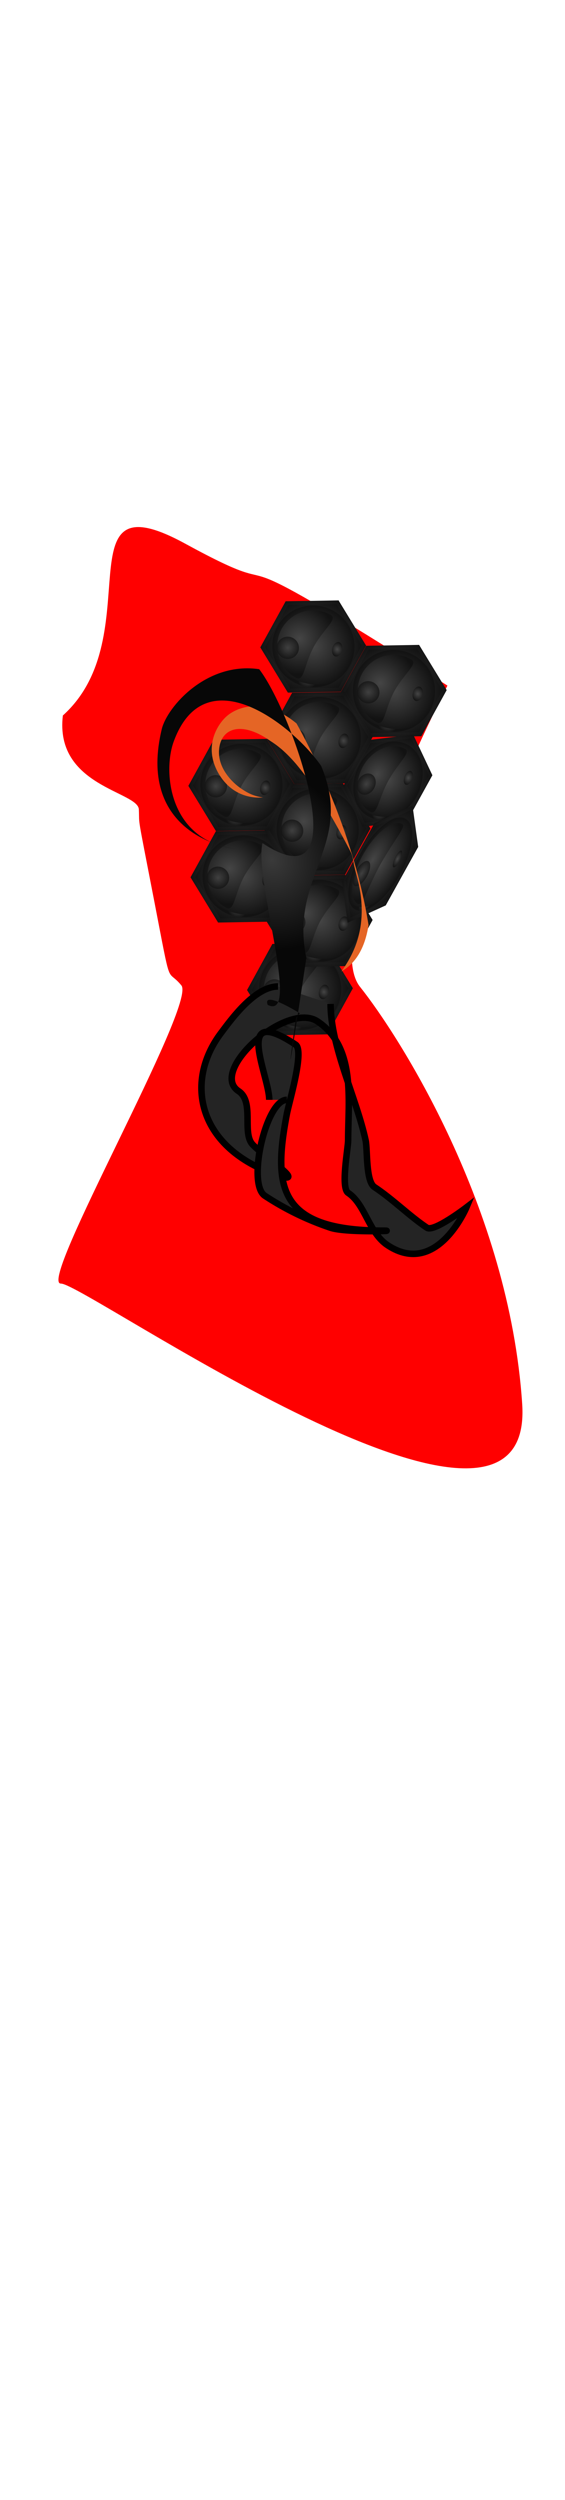 <svg class="shirtOverlay" width="86" height="380" viewBox="202.715 584.407 86.593 380.048" xmlns="http://www.w3.org/2000/svg"><defs><filter id="b" x="-.022" width="1.045" y="-.026" height="1.052" color-interpolation-filters="sRGB"><feGaussianBlur stdDeviation=".552"/></filter><filter id="d" x="-.036" width="1.072" y="-.036" height="1.072" color-interpolation-filters="sRGB"><feGaussianBlur stdDeviation=".75"/></filter><filter id="f" x="-.037" width="1.075" y="-.067" height="1.134" color-interpolation-filters="sRGB"><feGaussianBlur stdDeviation=".688"/></filter><filter id="h" x="-.123" width="1.246" y="-.172" height="1.343" color-interpolation-filters="sRGB"><feGaussianBlur stdDeviation=".456"/></filter><filter id="k" x="-.048" width="1.096" y="-.048" height="1.096" color-interpolation-filters="sRGB"><feGaussianBlur stdDeviation=".271"/></filter><radialGradient id="a" gradientUnits="userSpaceOnUse" cx="-766.702" cy="536.369" r="32.249"><stop offset="0" stop-color="#454545"/><stop offset="1" stop-color="#121212"/></radialGradient><radialGradient id="c" gradientUnits="userSpaceOnUse" cx="-766.579" cy="536.427" r="29.532"><stop offset="0" stop-color="#454545"/><stop offset="1" stop-color="#121212"/></radialGradient><radialGradient id="e" gradientUnits="userSpaceOnUse" cx="-766.58" cy="536.427" r="25.008"><stop offset="0" stop-color="#454545"/><stop offset="1" stop-color="#121212"/></radialGradient><radialGradient id="g" gradientUnits="userSpaceOnUse" cx="-766.58" cy="526.76" r="22.027"><stop offset="0" stop-color="#454545"/><stop offset="1" stop-color="#121212"/></radialGradient><radialGradient id="i" gradientUnits="userSpaceOnUse" cx="-765.761" cy="448.119" r="4.446"><stop offset="0" stop-color="#454545"/><stop offset="1" stop-color="#121212"/></radialGradient><radialGradient id="j" gradientUnits="userSpaceOnUse" cx="-785.397" cy="542.81" r="6.191"><stop offset="0" stop-color="#454545"/><stop offset="1" stop-color="#121212"/></radialGradient><radialGradient id="l" gradientUnits="userSpaceOnUse" cx="-775" cy="523.255" r="6.786"><stop offset="0" stop-color="#454545"/><stop offset="1" stop-color="#121212"/></radialGradient><radialGradient id="m" gradientUnits="userSpaceOnUse" cx="-766.702" cy="536.369" r="32.249"><stop offset="0" stop-color="#454545"/><stop offset="1" stop-color="#121212"/></radialGradient><radialGradient id="n" gradientUnits="userSpaceOnUse" cx="-766.579" cy="536.427" r="29.532"><stop offset="0" stop-color="#454545"/><stop offset="1" stop-color="#121212"/></radialGradient><radialGradient id="o" gradientUnits="userSpaceOnUse" cx="-766.58" cy="536.427" r="25.008"><stop offset="0" stop-color="#454545"/><stop offset="1" stop-color="#121212"/></radialGradient><radialGradient id="p" gradientUnits="userSpaceOnUse" cx="-766.58" cy="526.76" r="22.027"><stop offset="0" stop-color="#454545"/><stop offset="1" stop-color="#121212"/></radialGradient><radialGradient id="q" gradientUnits="userSpaceOnUse" cx="-765.761" cy="448.119" r="4.446"><stop offset="0" stop-color="#454545"/><stop offset="1" stop-color="#121212"/></radialGradient><radialGradient id="r" gradientUnits="userSpaceOnUse" cx="-785.397" cy="542.81" r="6.191"><stop offset="0" stop-color="#454545"/><stop offset="1" stop-color="#121212"/></radialGradient><radialGradient id="s" gradientUnits="userSpaceOnUse" cx="-775" cy="523.255" r="6.786"><stop offset="0" stop-color="#454545"/><stop offset="1" stop-color="#121212"/></radialGradient><radialGradient id="t" gradientUnits="userSpaceOnUse" cx="-766.702" cy="536.369" r="32.249"><stop offset="0" stop-color="#454545"/><stop offset="1" stop-color="#121212"/></radialGradient><radialGradient id="u" gradientUnits="userSpaceOnUse" cx="-766.579" cy="536.427" r="29.532"><stop offset="0" stop-color="#454545"/><stop offset="1" stop-color="#121212"/></radialGradient><radialGradient id="v" gradientUnits="userSpaceOnUse" cx="-766.58" cy="536.427" r="25.008"><stop offset="0" stop-color="#454545"/><stop offset="1" stop-color="#121212"/></radialGradient><radialGradient id="w" gradientUnits="userSpaceOnUse" cx="-766.58" cy="526.76" r="22.027"><stop offset="0" stop-color="#454545"/><stop offset="1" stop-color="#121212"/></radialGradient><radialGradient id="x" gradientUnits="userSpaceOnUse" cx="-765.761" cy="448.119" r="4.446"><stop offset="0" stop-color="#454545"/><stop offset="1" stop-color="#121212"/></radialGradient><radialGradient id="y" gradientUnits="userSpaceOnUse" cx="-785.397" cy="542.81" r="6.191"><stop offset="0" stop-color="#454545"/><stop offset="1" stop-color="#121212"/></radialGradient><radialGradient id="z" gradientUnits="userSpaceOnUse" cx="-775" cy="523.255" r="6.786"><stop offset="0" stop-color="#454545"/><stop offset="1" stop-color="#121212"/></radialGradient><radialGradient id="A" gradientUnits="userSpaceOnUse" cx="-766.702" cy="536.369" r="32.249"><stop offset="0" stop-color="#454545"/><stop offset="1" stop-color="#121212"/></radialGradient><radialGradient id="B" gradientUnits="userSpaceOnUse" cx="-766.579" cy="536.427" r="29.532"><stop offset="0" stop-color="#454545"/><stop offset="1" stop-color="#121212"/></radialGradient><radialGradient id="C" gradientUnits="userSpaceOnUse" cx="-766.58" cy="536.427" r="25.008"><stop offset="0" stop-color="#454545"/><stop offset="1" stop-color="#121212"/></radialGradient><radialGradient id="D" gradientUnits="userSpaceOnUse" cx="-766.58" cy="526.76" r="22.027"><stop offset="0" stop-color="#454545"/><stop offset="1" stop-color="#121212"/></radialGradient><radialGradient id="E" gradientUnits="userSpaceOnUse" cx="-765.761" cy="448.119" r="4.446"><stop offset="0" stop-color="#454545"/><stop offset="1" stop-color="#121212"/></radialGradient><radialGradient id="F" gradientUnits="userSpaceOnUse" cx="-785.397" cy="542.81" r="6.191"><stop offset="0" stop-color="#454545"/><stop offset="1" stop-color="#121212"/></radialGradient><radialGradient id="G" gradientUnits="userSpaceOnUse" cx="-775" cy="523.255" r="6.786"><stop offset="0" stop-color="#454545"/><stop offset="1" stop-color="#121212"/></radialGradient><radialGradient id="H" gradientUnits="userSpaceOnUse" cx="-766.702" cy="536.369" r="32.249"><stop offset="0" stop-color="#454545"/><stop offset="1" stop-color="#121212"/></radialGradient><radialGradient id="I" gradientUnits="userSpaceOnUse" cx="-766.579" cy="536.427" r="29.532"><stop offset="0" stop-color="#454545"/><stop offset="1" stop-color="#121212"/></radialGradient><radialGradient id="J" gradientUnits="userSpaceOnUse" cx="-766.58" cy="536.427" r="25.008"><stop offset="0" stop-color="#454545"/><stop offset="1" stop-color="#121212"/></radialGradient><radialGradient id="K" gradientUnits="userSpaceOnUse" cx="-766.58" cy="526.76" r="22.027"><stop offset="0" stop-color="#454545"/><stop offset="1" stop-color="#121212"/></radialGradient><radialGradient id="L" gradientUnits="userSpaceOnUse" cx="-765.761" cy="448.119" r="4.446"><stop offset="0" stop-color="#454545"/><stop offset="1" stop-color="#121212"/></radialGradient><radialGradient id="M" gradientUnits="userSpaceOnUse" cx="-785.397" cy="542.81" r="6.191"><stop offset="0" stop-color="#454545"/><stop offset="1" stop-color="#121212"/></radialGradient><radialGradient id="N" gradientUnits="userSpaceOnUse" cx="-775" cy="523.255" r="6.786"><stop offset="0" stop-color="#454545"/><stop offset="1" stop-color="#121212"/></radialGradient><radialGradient id="O" gradientUnits="userSpaceOnUse" cx="-766.702" cy="536.369" r="32.249"><stop offset="0" stop-color="#454545"/><stop offset="1" stop-color="#121212"/></radialGradient><radialGradient id="P" gradientUnits="userSpaceOnUse" cx="-766.579" cy="536.427" r="29.532"><stop offset="0" stop-color="#454545"/><stop offset="1" stop-color="#121212"/></radialGradient><radialGradient id="Q" gradientUnits="userSpaceOnUse" cx="-766.58" cy="536.427" r="25.008"><stop offset="0" stop-color="#454545"/><stop offset="1" stop-color="#121212"/></radialGradient><radialGradient id="R" gradientUnits="userSpaceOnUse" cx="-766.58" cy="526.76" r="22.027"><stop offset="0" stop-color="#454545"/><stop offset="1" stop-color="#121212"/></radialGradient><radialGradient id="S" gradientUnits="userSpaceOnUse" cx="-765.761" cy="448.119" r="4.446"><stop offset="0" stop-color="#454545"/><stop offset="1" stop-color="#121212"/></radialGradient><radialGradient id="T" gradientUnits="userSpaceOnUse" cx="-785.397" cy="542.81" r="6.191"><stop offset="0" stop-color="#454545"/><stop offset="1" stop-color="#121212"/></radialGradient><radialGradient id="U" gradientUnits="userSpaceOnUse" cx="-775" cy="523.255" r="6.786"><stop offset="0" stop-color="#454545"/><stop offset="1" stop-color="#121212"/></radialGradient><radialGradient id="V" gradientUnits="userSpaceOnUse" cx="-766.702" cy="536.369" r="32.249"><stop offset="0" stop-color="#454545"/><stop offset="1" stop-color="#121212"/></radialGradient><radialGradient id="W" gradientUnits="userSpaceOnUse" cx="-766.579" cy="536.427" r="29.532"><stop offset="0" stop-color="#454545"/><stop offset="1" stop-color="#121212"/></radialGradient><radialGradient id="X" gradientUnits="userSpaceOnUse" cx="-766.58" cy="536.427" r="25.008"><stop offset="0" stop-color="#454545"/><stop offset="1" stop-color="#121212"/></radialGradient><radialGradient id="Y" gradientUnits="userSpaceOnUse" cx="-766.58" cy="526.76" r="22.027"><stop offset="0" stop-color="#454545"/><stop offset="1" stop-color="#121212"/></radialGradient><radialGradient id="Z" gradientUnits="userSpaceOnUse" cx="-765.761" cy="448.119" r="4.446"><stop offset="0" stop-color="#454545"/><stop offset="1" stop-color="#121212"/></radialGradient><radialGradient id="aa" gradientUnits="userSpaceOnUse" cx="-785.397" cy="542.81" r="6.191"><stop offset="0" stop-color="#454545"/><stop offset="1" stop-color="#121212"/></radialGradient><radialGradient id="ab" gradientUnits="userSpaceOnUse" cx="-775" cy="523.255" r="6.786"><stop offset="0" stop-color="#454545"/><stop offset="1" stop-color="#121212"/></radialGradient><radialGradient id="ac" gradientUnits="userSpaceOnUse" cx="-766.702" cy="536.369" r="32.249"><stop offset="0" stop-color="#454545"/><stop offset="1" stop-color="#121212"/></radialGradient><radialGradient id="ad" gradientUnits="userSpaceOnUse" cx="-766.579" cy="536.427" r="29.532"><stop offset="0" stop-color="#454545"/><stop offset="1" stop-color="#121212"/></radialGradient><radialGradient id="ae" gradientUnits="userSpaceOnUse" cx="-766.58" cy="536.427" r="25.008"><stop offset="0" stop-color="#454545"/><stop offset="1" stop-color="#121212"/></radialGradient><radialGradient id="af" gradientUnits="userSpaceOnUse" cx="-766.58" cy="526.76" r="22.027"><stop offset="0" stop-color="#454545"/><stop offset="1" stop-color="#121212"/></radialGradient><radialGradient id="ag" gradientUnits="userSpaceOnUse" cx="-765.761" cy="448.119" r="4.446"><stop offset="0" stop-color="#454545"/><stop offset="1" stop-color="#121212"/></radialGradient><radialGradient id="ah" gradientUnits="userSpaceOnUse" cx="-785.397" cy="542.81" r="6.191"><stop offset="0" stop-color="#454545"/><stop offset="1" stop-color="#121212"/></radialGradient><radialGradient id="ai" gradientUnits="userSpaceOnUse" cx="-775" cy="523.255" r="6.786"><stop offset="0" stop-color="#454545"/><stop offset="1" stop-color="#121212"/></radialGradient><radialGradient id="aj" gradientUnits="userSpaceOnUse" cx="-766.702" cy="536.369" r="32.249"><stop offset="0" stop-color="#454545"/><stop offset="1" stop-color="#121212"/></radialGradient><radialGradient id="ak" gradientUnits="userSpaceOnUse" cx="-766.579" cy="536.427" r="29.532"><stop offset="0" stop-color="#454545"/><stop offset="1" stop-color="#121212"/></radialGradient><radialGradient id="al" gradientUnits="userSpaceOnUse" cx="-766.58" cy="536.427" r="25.008"><stop offset="0" stop-color="#454545"/><stop offset="1" stop-color="#121212"/></radialGradient><radialGradient id="am" gradientUnits="userSpaceOnUse" cx="-766.58" cy="526.76" r="22.027"><stop offset="0" stop-color="#454545"/><stop offset="1" stop-color="#121212"/></radialGradient><radialGradient id="an" gradientUnits="userSpaceOnUse" cx="-765.761" cy="448.119" r="4.446"><stop offset="0" stop-color="#454545"/><stop offset="1" stop-color="#121212"/></radialGradient><radialGradient id="ao" gradientUnits="userSpaceOnUse" cx="-785.397" cy="542.81" r="6.191"><stop offset="0" stop-color="#454545"/><stop offset="1" stop-color="#121212"/></radialGradient><radialGradient id="ap" gradientUnits="userSpaceOnUse" cx="-775" cy="523.255" r="6.786"><stop offset="0" stop-color="#454545"/><stop offset="1" stop-color="#121212"/></radialGradient><radialGradient id="aq" gradientUnits="userSpaceOnUse" cx="-766.702" cy="536.369" r="32.249"><stop offset="0" stop-color="#454545"/><stop offset="1" stop-color="#121212"/></radialGradient><radialGradient id="ar" gradientUnits="userSpaceOnUse" cx="-766.579" cy="536.427" r="29.532"><stop offset="0" stop-color="#454545"/><stop offset="1" stop-color="#121212"/></radialGradient><radialGradient id="as" gradientUnits="userSpaceOnUse" cx="-766.58" cy="536.427" r="25.008"><stop offset="0" stop-color="#454545"/><stop offset="1" stop-color="#121212"/></radialGradient><radialGradient id="at" gradientUnits="userSpaceOnUse" cx="-766.58" cy="526.76" r="22.027"><stop offset="0" stop-color="#454545"/><stop offset="1" stop-color="#121212"/></radialGradient><radialGradient id="au" gradientUnits="userSpaceOnUse" cx="-765.761" cy="448.119" r="4.446"><stop offset="0" stop-color="#454545"/><stop offset="1" stop-color="#121212"/></radialGradient><radialGradient id="av" gradientUnits="userSpaceOnUse" cx="-785.397" cy="542.81" r="6.191"><stop offset="0" stop-color="#454545"/><stop offset="1" stop-color="#121212"/></radialGradient><radialGradient id="aw" gradientUnits="userSpaceOnUse" cx="-775" cy="523.255" r="6.786"><stop offset="0" stop-color="#454545"/><stop offset="1" stop-color="#121212"/></radialGradient><radialGradient id="ay" gradientUnits="userSpaceOnUse" cx="244.241" cy="241.245" r="72.858" gradientTransform="matrix(1 0 0 1.105 0 -41.73)"><stop offset="0" stop-color="#3a3a3a"/><stop offset="1" stop-color="#070707"/></radialGradient></defs><path d="M271.291 688.054c-3.147 6.19-19.26 38.774-13.387 46.121 5.875 7.348 22.855 33.731 24.844 63.849 1.994 30.117-67.044-18.552-70.7-18.445-3.666.106 20.84-42.77 18.464-45.638-2.38-2.87-1.435 1.17-4.152-12.875-2.723-14.045-2.249-11.28-2.364-14.054-.115-2.772-12.934-3.525-11.647-14.381 13.546-12.192-.496-36.8 18.76-26.296 19.257 10.502-.09-3.852 40.182 21.719z" class="skin" fill="red"/><path d="M-750.382 564.185l-32.25.225-16.32-27.816 15.93-28.041 32.25-.225 16.32 27.816z" fill="url(#a)" transform="matrix(.122 -.218 .22 .123 224.224 501.4)"/><path d="M-751.635 561.899l-29.532.206-14.944-25.472 14.587-25.678 29.532-.207 14.944 25.473z" filter="url(#b)" fill="url(#c)" transform="matrix(.122 -.218 .22 .123 224.224 501.4)"/><path d="M-741.572 536.304a25.008 25.008 0 0 1-24.861 25.13 25.008 25.008 0 0 1-25.154-24.837 25.008 25.008 0 0 1 24.814-25.177 25.008 25.008 0 0 1 25.2 24.79" filter="url(#d)" fill="url(#e)" transform="matrix(.122 -.218 .22 .123 224.224 501.4)"/><path d="M-744.553 536.318c0 5.106-9.74.346-21.898.417-12.156.071-22.117 5.435-22.155-.159-.082-12.156 9.7-22.081 21.856-22.175 12.157-.094 22.091 9.679 22.196 21.835" filter="url(#f)" fill="url(#g)" transform="matrix(.122 -.218 .22 .123 224.224 501.4)"/><path transform="matrix(.092 -.233 .22 .123 224.224 501.4)" d="M-761.315 448.104a4.446 3.1 0 0 1-4.42 3.116 4.446 3.1 0 0 1-4.472-3.08 4.446 3.1 0 0 1 4.411-3.121 4.446 3.1 0 0 1 4.48 3.074" filter="url(#h)" fill="url(#i)"/><path d="M-779.206 558.018c-7.356-4.311-12.319-12.277-12.38-21.421-.022-3.167.546-6.2 1.6-8.996-.47 9.79.14 20.446 10.78 30.417z" fill="url(#j)" transform="matrix(.122 -.218 .22 .123 224.224 501.4)"/><path d="M-768.214 523.222a6.786 6.786 0 0 1-6.746 6.819 6.786 6.786 0 0 1-6.826-6.74 6.786 6.786 0 0 1 6.734-6.831 6.786 6.786 0 0 1 6.837 6.726" fill-opacity=".746" filter="url(#k)" fill="url(#l)" transform="matrix(.122 -.218 .22 .123 224.224 501.4)"/><path d="M-750.382 564.185l-32.25.225-16.32-27.816 15.93-28.041 32.25-.225 16.32 27.816z" fill="url(#m)" transform="matrix(.122 -.218 .22 .123 227.25 490.95)"/><path d="M-751.635 561.899l-29.532.206-14.944-25.472 14.587-25.678 29.532-.207 14.944 25.473z" filter="url(#b)" fill="url(#n)" transform="matrix(.122 -.218 .22 .123 227.25 490.95)"/><path d="M-741.572 536.304a25.008 25.008 0 0 1-24.861 25.13 25.008 25.008 0 0 1-25.154-24.837 25.008 25.008 0 0 1 24.814-25.177 25.008 25.008 0 0 1 25.2 24.79" filter="url(#d)" fill="url(#o)" transform="matrix(.122 -.218 .22 .123 227.25 490.95)"/><path d="M-744.553 536.318c0 5.106-9.74.346-21.898.417-12.156.071-22.117 5.435-22.155-.159-.082-12.156 9.7-22.081 21.856-22.175 12.157-.094 22.091 9.679 22.196 21.835" filter="url(#f)" fill="url(#p)" transform="matrix(.122 -.218 .22 .123 227.25 490.95)"/><path d="M-761.315 448.104a4.446 3.1 0 0 1-4.42 3.116 4.446 3.1 0 0 1-4.472-3.08 4.446 3.1 0 0 1 4.411-3.121 4.446 3.1 0 0 1 4.48 3.074" transform="matrix(.092 -.233 .22 .123 227.25 490.95)" filter="url(#h)" fill="url(#q)"/><path d="M-779.206 558.018c-7.356-4.311-12.319-12.277-12.38-21.421-.022-3.167.546-6.2 1.6-8.996-.47 9.79.14 20.446 10.78 30.417z" fill="url(#r)" transform="matrix(.122 -.218 .22 .123 227.25 490.95)"/><path d="M-768.214 523.222a6.786 6.786 0 0 1-6.746 6.819 6.786 6.786 0 0 1-6.826-6.74 6.786 6.786 0 0 1 6.734-6.831 6.786 6.786 0 0 1 6.837 6.726" fill-opacity=".746" filter="url(#k)" fill="url(#s)" transform="matrix(.122 -.218 .22 .123 227.25 490.95)"/><g><path d="M-750.382 564.185l-32.25.225-16.32-27.816 15.93-28.041 32.25-.225 16.32 27.816z" fill="url(#t)" transform="matrix(.122 -.218 .22 .123 215.56 484.149)"/><path d="M-751.635 561.899l-29.532.206-14.944-25.472 14.587-25.678 29.532-.207 14.944 25.473z" filter="url(#b)" fill="url(#u)" transform="matrix(.122 -.218 .22 .123 215.56 484.149)"/><path d="M-741.572 536.304a25.008 25.008 0 0 1-24.861 25.13 25.008 25.008 0 0 1-25.154-24.837 25.008 25.008 0 0 1 24.814-25.177 25.008 25.008 0 0 1 25.2 24.79" filter="url(#d)" fill="url(#v)" transform="matrix(.122 -.218 .22 .123 215.56 484.149)"/><path d="M-744.553 536.318c0 5.106-9.74.346-21.898.417-12.156.071-22.117 5.435-22.155-.159-.082-12.156 9.7-22.081 21.856-22.175 12.157-.094 22.091 9.679 22.196 21.835" filter="url(#f)" fill="url(#w)" transform="matrix(.122 -.218 .22 .123 215.56 484.149)"/><path d="M-761.315 448.104a4.446 3.1 0 0 1-4.42 3.116 4.446 3.1 0 0 1-4.472-3.08 4.446 3.1 0 0 1 4.411-3.121 4.446 3.1 0 0 1 4.48 3.074" transform="matrix(.092 -.233 .22 .123 215.56 484.149)" filter="url(#h)" fill="url(#x)"/><path d="M-779.206 558.018c-7.356-4.311-12.319-12.277-12.38-21.421-.022-3.167.546-6.2 1.6-8.996-.47 9.79.14 20.446 10.78 30.417z" fill="url(#y)" transform="matrix(.122 -.218 .22 .123 215.56 484.149)"/><path d="M-768.214 523.222a6.786 6.786 0 0 1-6.746 6.819 6.786 6.786 0 0 1-6.826-6.74 6.786 6.786 0 0 1 6.734-6.831 6.786 6.786 0 0 1 6.837 6.726" fill-opacity=".746" filter="url(#k)" fill="url(#z)" transform="matrix(.122 -.218 .22 .123 215.56 484.149)"/></g><g><path d="M-750.382 564.185l-32.25.225-16.32-27.816 15.93-28.041 32.25-.225 16.32 27.816z" fill="url(#A)" transform="matrix(.122 -.218 .22 .123 226.918 476.953)"/><path d="M-751.635 561.899l-29.532.206-14.944-25.472 14.587-25.678 29.532-.207 14.944 25.473z" filter="url(#b)" fill="url(#B)" transform="matrix(.122 -.218 .22 .123 226.918 476.953)"/><path d="M-741.572 536.304a25.008 25.008 0 0 1-24.861 25.13 25.008 25.008 0 0 1-25.154-24.837 25.008 25.008 0 0 1 24.814-25.177 25.008 25.008 0 0 1 25.2 24.79" filter="url(#d)" fill="url(#C)" transform="matrix(.122 -.218 .22 .123 226.918 476.953)"/><path d="M-744.553 536.318c0 5.106-9.74.346-21.898.417-12.156.071-22.117 5.435-22.155-.159-.082-12.156 9.7-22.081 21.856-22.175 12.157-.094 22.091 9.679 22.196 21.835" filter="url(#f)" fill="url(#D)" transform="matrix(.122 -.218 .22 .123 226.918 476.953)"/><path d="M-761.315 448.104a4.446 3.1 0 0 1-4.42 3.116 4.446 3.1 0 0 1-4.472-3.08 4.446 3.1 0 0 1 4.411-3.121 4.446 3.1 0 0 1 4.48 3.074" transform="matrix(.092 -.233 .22 .123 226.918 476.953)" filter="url(#h)" fill="url(#E)"/><path d="M-779.206 558.018c-7.356-4.311-12.319-12.277-12.38-21.421-.022-3.167.546-6.2 1.6-8.996-.47 9.79.14 20.446 10.78 30.417z" fill="url(#F)" transform="matrix(.122 -.218 .22 .123 226.918 476.953)"/><path d="M-768.214 523.222a6.786 6.786 0 0 1-6.746 6.819 6.786 6.786 0 0 1-6.826-6.74 6.786 6.786 0 0 1 6.734-6.831 6.786 6.786 0 0 1 6.837 6.726" fill-opacity=".746" filter="url(#k)" fill="url(#G)" transform="matrix(.122 -.218 .22 .123 226.918 476.953)"/></g><g><path d="M-750.382 564.185l-32.25.225-16.32-27.816 15.93-28.041 32.25-.225 16.32 27.816z" fill="url(#H)" transform="matrix(.122 -.218 .22 .123 238.6 455.768)"/><path d="M-751.635 561.899l-29.532.206-14.944-25.472 14.587-25.678 29.532-.207 14.944 25.473z" filter="url(#b)" fill="url(#I)" transform="matrix(.122 -.218 .22 .123 238.6 455.768)"/><path d="M-741.572 536.304a25.008 25.008 0 0 1-24.861 25.13 25.008 25.008 0 0 1-25.154-24.837 25.008 25.008 0 0 1 24.814-25.177 25.008 25.008 0 0 1 25.2 24.79" filter="url(#d)" fill="url(#J)" transform="matrix(.122 -.218 .22 .123 238.6 455.768)"/><path d="M-744.553 536.318c0 5.106-9.74.346-21.898.417-12.156.071-22.117 5.435-22.155-.159-.082-12.156 9.7-22.081 21.856-22.175 12.157-.094 22.091 9.679 22.196 21.835" filter="url(#f)" fill="url(#K)" transform="matrix(.122 -.218 .22 .123 238.6 455.768)"/><path transform="matrix(.092 -.233 .22 .123 238.6 455.768)" d="M-761.315 448.104a4.446 3.1 0 0 1-4.42 3.116 4.446 3.1 0 0 1-4.472-3.08 4.446 3.1 0 0 1 4.411-3.121 4.446 3.1 0 0 1 4.48 3.074" filter="url(#h)" fill="url(#L)"/><path d="M-779.206 558.018c-7.356-4.311-12.319-12.277-12.38-21.421-.022-3.167.546-6.2 1.6-8.996-.47 9.79.14 20.446 10.78 30.417z" fill="url(#M)" transform="matrix(.122 -.218 .22 .123 238.6 455.768)"/><path d="M-768.214 523.222a6.786 6.786 0 0 1-6.746 6.819 6.786 6.786 0 0 1-6.826-6.74 6.786 6.786 0 0 1 6.734-6.831 6.786 6.786 0 0 1 6.837 6.726" fill-opacity=".746" filter="url(#k)" fill="url(#N)" transform="matrix(.122 -.218 .22 .123 238.6 455.768)"/></g><g><path d="M-750.382 564.185l-32.25.225-16.32-27.816 15.93-28.041 32.25-.225 16.32 27.816z" fill="url(#O)" transform="matrix(.122 -.218 .174 .098 262.363 482.903)"/><path d="M-751.635 561.899l-29.532.206-14.944-25.472 14.587-25.678 29.532-.207 14.944 25.473z" filter="url(#b)" fill="url(#P)" transform="matrix(.122 -.218 .174 .098 262.363 482.903)"/><path d="M-741.572 536.304a25.008 25.008 0 0 1-24.861 25.13 25.008 25.008 0 0 1-25.154-24.837 25.008 25.008 0 0 1 24.814-25.177 25.008 25.008 0 0 1 25.2 24.79" filter="url(#d)" fill="url(#Q)" transform="matrix(.122 -.218 .174 .098 262.363 482.903)"/><path d="M-744.553 536.318c0 5.106-9.74.346-21.898.417-12.156.071-22.117 5.435-22.155-.159-.082-12.156 9.7-22.081 21.856-22.175 12.157-.094 22.091 9.679 22.196 21.835" filter="url(#f)" fill="url(#R)" transform="matrix(.122 -.218 .174 .098 262.363 482.903)"/><path transform="matrix(.098 -.229 .174 .098 262.363 482.903)" d="M-761.315 448.104a4.446 3.1 0 0 1-4.42 3.116 4.446 3.1 0 0 1-4.472-3.08 4.446 3.1 0 0 1 4.411-3.121 4.446 3.1 0 0 1 4.48 3.074" filter="url(#h)" fill="url(#S)"/><path d="M-779.206 558.018c-7.356-4.311-12.319-12.277-12.38-21.421-.022-3.167.546-6.2 1.6-8.996-.47 9.79.14 20.446 10.78 30.417z" fill="url(#T)" transform="matrix(.122 -.218 .174 .098 262.363 482.903)"/><path d="M-768.214 523.222a6.786 6.786 0 0 1-6.746 6.819 6.786 6.786 0 0 1-6.826-6.74 6.786 6.786 0 0 1 6.734-6.831 6.786 6.786 0 0 1 6.837 6.726" fill-opacity=".746" filter="url(#k)" fill="url(#U)" transform="matrix(.122 -.218 .174 .098 262.363 482.903)"/></g><g><path d="M-750.382 564.185l-32.25.225-16.32-27.816 15.93-28.041 32.25-.225 16.32 27.816z" fill="url(#V)" transform="matrix(.122 -.218 .22 .123 227.243 462.964)"/><path d="M-751.635 561.899l-29.532.206-14.944-25.472 14.587-25.678 29.532-.207 14.944 25.473z" filter="url(#b)" fill="url(#W)" transform="matrix(.122 -.218 .22 .123 227.243 462.964)"/><path d="M-741.572 536.304a25.008 25.008 0 0 1-24.861 25.13 25.008 25.008 0 0 1-25.154-24.837 25.008 25.008 0 0 1 24.814-25.177 25.008 25.008 0 0 1 25.2 24.79" filter="url(#d)" fill="url(#X)" transform="matrix(.122 -.218 .22 .123 227.243 462.964)"/><path d="M-744.553 536.318c0 5.106-9.74.346-21.898.417-12.156.071-22.117 5.435-22.155-.159-.082-12.156 9.7-22.081 21.856-22.175 12.157-.094 22.091 9.679 22.196 21.835" filter="url(#f)" fill="url(#Y)" transform="matrix(.122 -.218 .22 .123 227.243 462.964)"/><path transform="matrix(.092 -.233 .22 .123 227.243 462.964)" d="M-761.315 448.104a4.446 3.1 0 0 1-4.42 3.116 4.446 3.1 0 0 1-4.472-3.08 4.446 3.1 0 0 1 4.411-3.121 4.446 3.1 0 0 1 4.48 3.074" filter="url(#h)" fill="url(#Z)"/><path d="M-779.206 558.018c-7.356-4.311-12.319-12.277-12.38-21.421-.022-3.167.546-6.2 1.6-8.996-.47 9.79.14 20.446 10.78 30.417z" fill="url(#aa)" transform="matrix(.122 -.218 .22 .123 227.243 462.964)"/><path d="M-768.214 523.222a6.786 6.786 0 0 1-6.746 6.819 6.786 6.786 0 0 1-6.826-6.74 6.786 6.786 0 0 1 6.734-6.831 6.786 6.786 0 0 1 6.837 6.726" fill-opacity=".746" filter="url(#k)" fill="url(#ab)" transform="matrix(.122 -.218 .22 .123 227.243 462.964)"/></g><g><path d="M-750.382 564.185l-32.25.225-16.32-27.816 15.93-28.041 32.25-.225 16.32 27.816z" fill="url(#ac)" transform="matrix(.122 -.218 .22 .123 215.229 470.151)"/><path d="M-751.635 561.899l-29.532.206-14.944-25.472 14.587-25.678 29.532-.207 14.944 25.473z" filter="url(#b)" fill="url(#ad)" transform="matrix(.122 -.218 .22 .123 215.229 470.151)"/><path d="M-741.572 536.304a25.008 25.008 0 0 1-24.861 25.13 25.008 25.008 0 0 1-25.154-24.837 25.008 25.008 0 0 1 24.814-25.177 25.008 25.008 0 0 1 25.2 24.79" filter="url(#d)" fill="url(#ae)" transform="matrix(.122 -.218 .22 .123 215.229 470.151)"/><path d="M-744.553 536.318c0 5.106-9.74.346-21.898.417-12.156.071-22.117 5.435-22.155-.159-.082-12.156 9.7-22.081 21.856-22.175 12.157-.094 22.091 9.679 22.196 21.835" filter="url(#f)" fill="url(#af)" transform="matrix(.122 -.218 .22 .123 215.229 470.151)"/><path d="M-761.315 448.104a4.446 3.1 0 0 1-4.42 3.116 4.446 3.1 0 0 1-4.472-3.08 4.446 3.1 0 0 1 4.411-3.121 4.446 3.1 0 0 1 4.48 3.074" transform="matrix(.092 -.233 .22 .123 215.229 470.151)" filter="url(#h)" fill="url(#ag)"/><path d="M-779.206 558.018c-7.356-4.311-12.319-12.277-12.38-21.421-.022-3.167.546-6.2 1.6-8.996-.47 9.79.14 20.446 10.78 30.417z" fill="url(#ah)" transform="matrix(.122 -.218 .22 .123 215.229 470.151)"/><path d="M-768.214 523.222a6.786 6.786 0 0 1-6.746 6.819 6.786 6.786 0 0 1-6.826-6.74 6.786 6.786 0 0 1 6.734-6.831 6.786 6.786 0 0 1 6.837 6.726" fill-opacity=".746" filter="url(#k)" fill="url(#ai)" transform="matrix(.122 -.218 .22 .123 215.229 470.151)"/></g><g><path d="M-750.382 564.185l-32.25.225-16.32-27.816 15.93-28.041 32.25-.225 16.32 27.816z" fill="url(#aj)" transform="matrix(.122 -.218 .22 .123 226.255 448.958)"/><path d="M-751.635 561.899l-29.532.206-14.944-25.472 14.587-25.678 29.532-.207 14.944 25.473z" filter="url(#b)" fill="url(#ak)" transform="matrix(.122 -.218 .22 .123 226.255 448.958)"/><path d="M-741.572 536.304a25.008 25.008 0 0 1-24.861 25.13 25.008 25.008 0 0 1-25.154-24.837 25.008 25.008 0 0 1 24.814-25.177 25.008 25.008 0 0 1 25.2 24.79" filter="url(#d)" fill="url(#al)" transform="matrix(.122 -.218 .22 .123 226.255 448.958)"/><path d="M-744.553 536.318c0 5.106-9.74.346-21.898.417-12.156.071-22.117 5.435-22.155-.159-.082-12.156 9.7-22.081 21.856-22.175 12.157-.094 22.091 9.679 22.196 21.835" filter="url(#f)" fill="url(#am)" transform="matrix(.122 -.218 .22 .123 226.255 448.958)"/><path transform="matrix(.092 -.233 .22 .123 226.255 448.958)" d="M-761.315 448.104a4.446 3.1 0 0 1-4.42 3.116 4.446 3.1 0 0 1-4.472-3.08 4.446 3.1 0 0 1 4.411-3.121 4.446 3.1 0 0 1 4.48 3.074" filter="url(#h)" fill="url(#an)"/><path d="M-779.206 558.018c-7.356-4.311-12.319-12.277-12.38-21.421-.022-3.167.546-6.2 1.6-8.996-.47 9.79.14 20.446 10.78 30.417z" fill="url(#ao)" transform="matrix(.122 -.218 .22 .123 226.255 448.958)"/><path d="M-768.214 523.222a6.786 6.786 0 0 1-6.746 6.819 6.786 6.786 0 0 1-6.826-6.74 6.786 6.786 0 0 1 6.734-6.831 6.786 6.786 0 0 1 6.837 6.726" fill-opacity=".746" filter="url(#k)" fill="url(#ap)" transform="matrix(.122 -.218 .22 .123 226.255 448.958)"/></g><g><path d="M-750.382 564.185l-32.25.225-16.32-27.816 15.93-28.041 32.25-.225 16.32 27.816z" fill="url(#aq)" transform="matrix(.155 -.277 .119 .067 315.98 467.09)"/><path d="M-751.635 561.899l-29.532.206-14.944-25.472 14.587-25.678 29.532-.207 14.944 25.473z" filter="url(#b)" fill="url(#ar)" transform="matrix(.155 -.277 .119 .067 315.98 467.09)"/><path d="M-741.572 536.304a25.008 25.008 0 0 1-24.861 25.13 25.008 25.008 0 0 1-25.154-24.837 25.008 25.008 0 0 1 24.814-25.177 25.008 25.008 0 0 1 25.2 24.79" filter="url(#d)" fill="url(#as)" transform="matrix(.155 -.277 .119 .067 315.98 467.09)"/><path d="M-744.553 536.318c0 5.106-9.74.346-21.898.417-12.156.071-22.117 5.435-22.155-.159-.082-12.156 9.7-22.081 21.856-22.175 12.157-.094 22.091 9.679 22.196 21.835" filter="url(#f)" fill="url(#at)" transform="matrix(.155 -.277 .119 .067 315.98 467.09)"/><path d="M-761.315 448.104a4.446 3.1 0 0 1-4.42 3.116 4.446 3.1 0 0 1-4.472-3.08 4.446 3.1 0 0 1 4.411-3.121 4.446 3.1 0 0 1 4.48 3.074" transform="matrix(.138 -.284 .119 .067 315.98 467.09)" filter="url(#h)" fill="url(#au)"/><path d="M-779.206 558.018c-7.356-4.311-12.319-12.277-12.38-21.421-.022-3.167.546-6.2 1.6-8.996-.47 9.79.14 20.446 10.78 30.417z" fill="url(#av)" transform="matrix(.155 -.277 .119 .067 315.98 467.09)"/><path d="M-768.214 523.222a6.786 6.786 0 0 1-6.746 6.819 6.786 6.786 0 0 1-6.826-6.74 6.786 6.786 0 0 1 6.734-6.831 6.786 6.786 0 0 1 6.837 6.726" fill-opacity=".746" filter="url(#k)" fill="url(#aw)" transform="matrix(.155 -.277 .119 .067 315.98 467.09)"/></g><path d="M245.323 734.104c-3.596 0-7.29 5.208-8.731 7.119-5.715 7.571-3.53 17.741 8.731 21.802 4.85 1.607-2.918-3.422-4.029-4.895-1.423-1.882.379-6.422-2.015-8.008-4.653-3.083 7.393-13.789 12.089-10.679 5.921 3.923 4.701 12.05 4.701 18.243 0 1.118-1.166 7.237 0 8.009 2.646 1.753 3.139 6.084 6.045 8.009 7.555 5.005 12.089-5.785 12.089-5.785s-4.983 3.818-6.045 3.115c-2.66-1.763-5.194-4.331-8.059-6.229-1.345-.891-1.046-5.741-1.343-7.119-1.412-6.547-5.373-14.309-5.373-20.912" stroke="#000" fill="#242424"/><path d="M246.667 751.457c-3.175 0-6.138 12.842-3.359 14.682a43.514 43.514 0 0 0 10.075 4.895c2.41.798 10.755.444 8.059.444-16.31 0-16.829-6.918-14.775-17.797.373-1.982 2.743-9.751 1.343-10.678-9.71-6.43-4.03 4.767-4.03 8.454" stroke="#000" fill="#242424"/><g><g transform="matrix(.156 -.059 .067 .176 190.176 686.404)"><linearGradient id="ax" y2="233.99" gradientUnits="userSpaceOnUse" x2="318.73" y1="233.99" x1="228.52" gradientTransform="matrix(1 0 0 1 -3.45 -1.084)"><stop offset="0" stop-color="#e56525"/><stop offset=".976" stop-color="#e56525"/></linearGradient><path d="M256.05 192.417s-24.5-4.5-30-29.5 13.5-38.5 25-42.5 38.5-5 58 25.5c3.5 21.5 14 97.5-4 174-16 25-34 26.5-38.5 27.5 14-8.5 40.089-25.62 44.5-69 1.5-14.75 3.488-12.741 2.25-21.75-8.25-60-17.75-87.75-32.25-104.75-17-22.5-36-24.5-45.5-11s-2 29.5 3.5 37 10.5 11.5 17 14.5z" fill="url(#ax)"/></g><path d="M214.019 362.792s-55.891 98.943 28.109-45.87c12-74.064 77.872-77.872 74.872-154.147-10.488-41.098-63.601-128.343-119-66.326-20.404 22.84-38 87.33 29 112.755-25-8.844-88-52.324-35-127.126 12-16.582 60.333-41.639 103-18.792 15 47.533 9.587 228.527-53.421 144.877-19 26.531-24.247 160.05-47.845 135.364 0-14.371 24.956 17.081 24.956 17.081" transform="matrix(.156 -.059 .061 .162 192.56 692.697)" fill="url(#ay)"/></g></svg>
